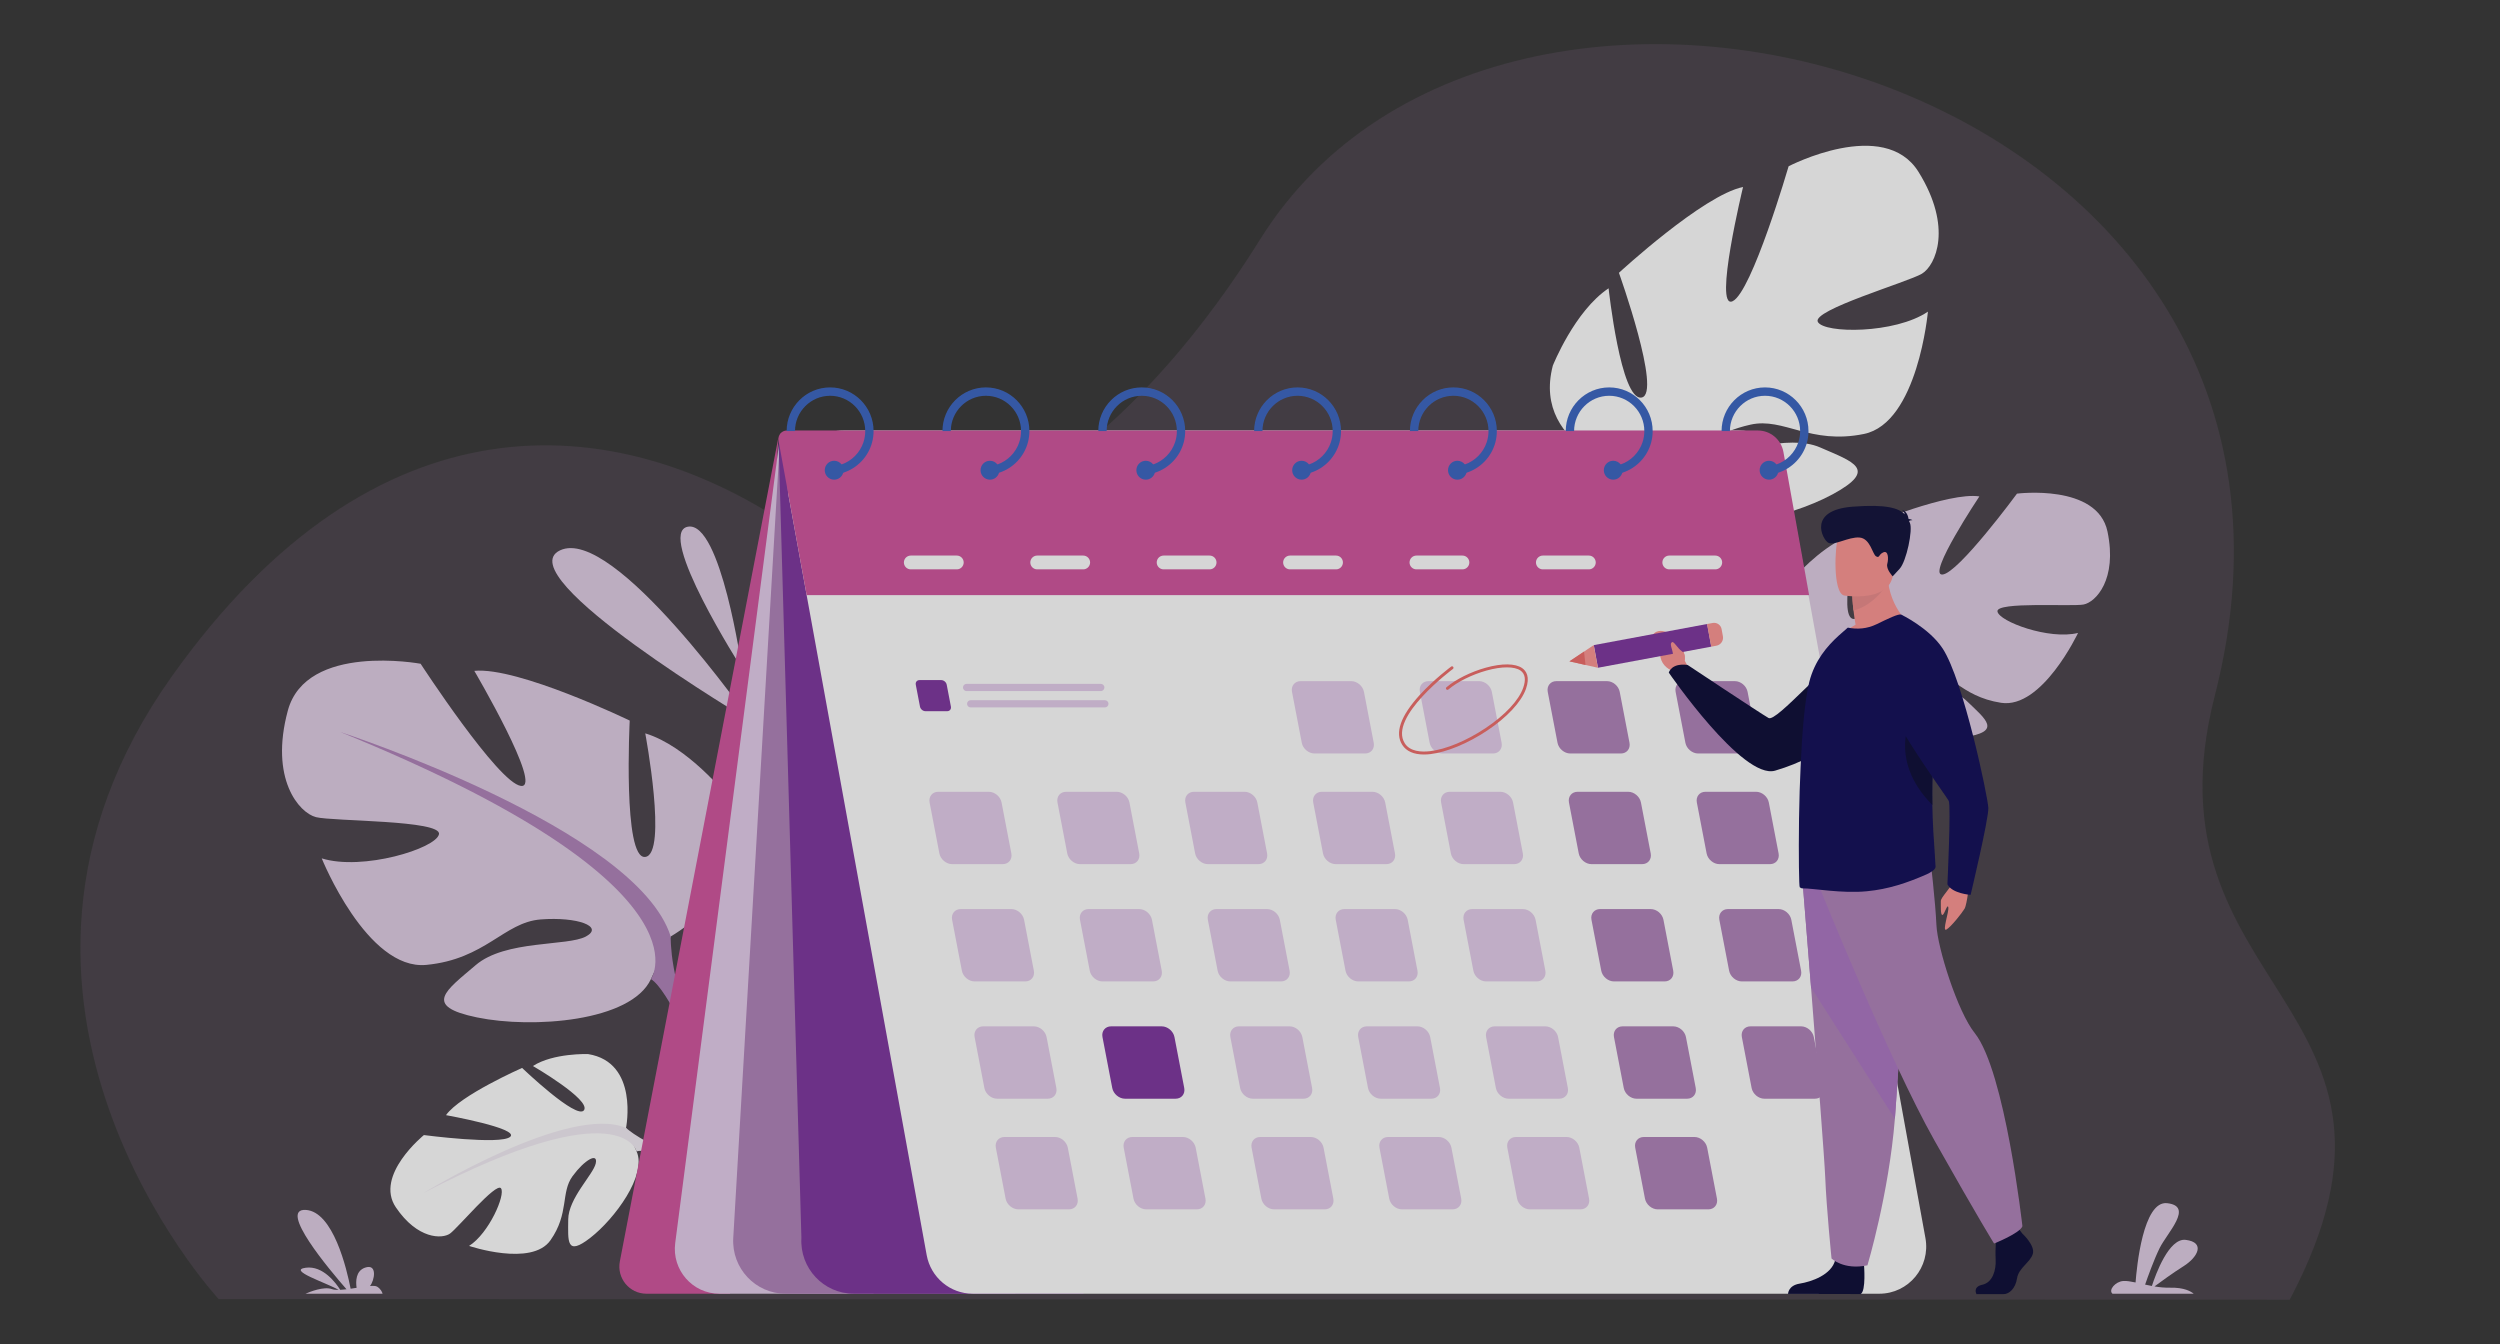 <svg width="212" height="114" viewBox="0 0 212 114" fill="none" xmlns="http://www.w3.org/2000/svg">
<rect x="0" y="0" width="212" height="114" fill="#333333" stroke="none"/>
<g opacity="0.8">
<path d="M18.542 110.162C18.542 110.162 -4.947 84.807 14.57 57.357C31.886 33.001 52.075 34.666 66.888 44.55C73.197 48.759 91.386 45.068 106.867 20.285C127.979 -13.512 201.162 6.986 187.818 58.984C181.361 84.147 207.47 85.062 194.167 110.215L18.542 110.162Z" fill="#AE7FB8" fill-opacity="0.15"/>
<path d="M63.65 61.145C63.65 61.145 52.03 44.516 47.489 46.671C42.948 48.827 63.65 61.145 63.65 61.145Z" fill="#DFCCE4"/>
<path d="M62.912 56.677C62.912 56.677 61.137 44.173 58.339 44.663C55.54 45.154 62.912 56.677 62.912 56.677Z" fill="#DFCCE4"/>
<path d="M53.087 95.648C53.087 95.648 54.204 90.084 49.866 89.385C49.866 89.385 46.925 89.282 45.192 90.397C45.192 90.397 50.112 93.253 49.527 94.14C48.942 95.028 44.273 90.561 44.273 90.561C44.273 90.561 38.999 92.883 37.822 94.565C37.822 94.565 44.054 95.682 43.27 96.397C42.486 97.112 35.947 96.254 35.947 96.254C35.947 96.254 31.733 99.666 33.568 102.382C35.404 105.098 37.498 105.079 38.161 104.607C38.824 104.135 42.069 100.235 42.482 100.765C42.894 101.296 41.466 104.589 39.777 105.654C39.777 105.654 45.082 107.45 46.68 105.174C48.278 102.898 47.539 101.128 48.552 99.74C49.565 98.352 50.727 97.701 50.52 98.653C50.312 99.606 48.194 101.607 48.185 103.427C48.176 105.247 47.997 106.572 50.065 104.962C52.132 103.353 54.878 99.632 53.983 97.64C53.087 95.648 53.087 95.648 53.087 95.648Z" fill="white"/>
<path d="M35.899 101.174C35.899 101.174 48.273 93.58 53.087 95.648C53.087 95.648 54.738 97.161 57.58 97.787L58.327 98.432C58.327 98.432 54.845 97.34 53.983 97.64C53.983 97.64 52.706 92.446 35.899 101.174Z" fill="#F3ECF5"/>
<path d="M57.58 97.786C57.58 97.786 61.416 98.28 63.609 101.78L63.141 102.101C63.141 102.101 60.202 98.859 57.824 98.281C55.447 97.704 57.58 97.786 57.58 97.786Z" fill="#F3ECF5"/>
<path d="M56.875 79.413C56.875 79.413 65.861 74.354 61.667 67.489C61.667 67.489 58.313 63.273 54.718 62.189C54.718 62.189 56.635 72.427 54.718 72.668C52.801 72.909 53.4 61.105 53.4 61.105C53.4 61.105 43.935 56.528 40.221 56.889C40.221 56.889 46.092 66.887 44.175 66.646C42.258 66.405 35.669 56.287 35.669 56.287C35.669 56.287 25.964 54.48 24.407 60.262C22.849 66.043 25.365 68.934 26.803 69.296C28.24 69.657 37.466 69.537 37.226 70.741C36.986 71.946 30.756 73.873 27.282 72.789C27.282 72.789 31.116 82.305 36.148 81.823C41.18 81.341 42.737 78.209 45.852 77.968C48.968 77.728 51.244 78.571 49.687 79.414C48.129 80.257 42.857 79.69 40.341 81.841C37.825 83.991 35.788 85.316 40.461 86.279C45.134 87.243 53.52 86.641 55.198 83.027C56.875 79.413 56.875 79.413 56.875 79.413Z" fill="#DFCCE4"/>
<path d="M28.839 62.068C28.839 62.068 53.999 70.259 56.875 79.413C56.875 79.413 56.755 83.509 59.271 88.207V90.013C59.271 90.013 56.635 83.87 55.198 83.027C55.198 83.027 60.829 75.077 28.839 62.068Z" fill="#AE7FB8"/>
<path d="M59.271 88.207C59.271 88.207 63.151 94.13 60.939 101.341L59.941 101.071C59.941 101.071 60.91 93.129 58.88 89.135C56.85 85.14 59.271 88.207 59.271 88.207Z" fill="#AE7FB8"/>
<path d="M66.008 37.087L52.563 106.965C52.29 108.387 53.373 109.707 54.813 109.707H61.904L66.008 37.087Z" fill="#CF509B"/>
<path d="M155.376 57.091C155.376 57.091 149.329 53.212 152.517 48.606C152.517 48.606 155.017 45.81 157.56 45.2C157.56 45.2 155.821 52.242 157.144 52.487C158.467 52.731 158.519 44.499 158.519 44.499C158.519 44.499 165.283 41.696 167.851 42.096C167.851 42.096 163.372 48.813 164.715 48.722C166.057 48.632 171.041 41.86 171.041 41.86C171.041 41.86 177.861 40.993 178.715 45.076C179.568 49.159 177.704 51.069 176.69 51.262C175.676 51.456 169.265 51.002 169.384 51.849C169.503 52.696 173.759 54.286 176.218 53.672C176.218 53.672 173.174 60.135 169.694 59.598C166.214 59.061 165.255 56.82 163.099 56.528C160.942 56.236 159.326 56.73 160.375 57.38C161.425 58.028 165.113 57.846 166.777 59.442C168.442 61.038 169.805 62.041 166.518 62.524C163.23 63.006 157.423 62.251 156.4 59.671C155.376 57.091 155.376 57.091 155.376 57.091Z" fill="#DFCCE4"/>
<path d="M175.56 46.154C175.56 46.154 157.739 50.84 155.376 57.091C155.376 57.091 155.297 59.943 153.361 63.109L153.289 64.365C153.289 64.365 155.366 60.199 156.399 59.671C156.399 59.671 152.799 53.916 175.56 46.154Z" fill="#DFCCE4"/>
<path d="M153.361 63.108C153.361 63.108 150.428 67.072 151.68 72.175L152.384 72.027C152.384 72.027 152.026 66.466 153.596 63.77C155.167 61.073 153.361 63.108 153.361 63.108Z" fill="#DFCCE4"/>
<path d="M139.094 40.256C139.094 40.256 129.802 38.204 131.679 31.006C131.679 31.006 133.521 26.375 136.409 24.448C136.409 24.448 137.444 34.015 139.203 33.712C140.961 33.408 137.285 23.135 137.285 23.135C137.285 23.135 144.432 16.539 147.811 15.858C147.811 15.858 145.287 26.277 146.917 25.547C148.547 24.818 151.675 14.099 151.675 14.099C151.675 14.099 159.773 9.887 162.691 14.578C165.608 19.27 164.155 22.503 162.98 23.21C161.806 23.916 153.619 26.295 154.151 27.296C154.684 28.296 160.705 28.321 163.487 26.427C163.487 26.427 162.635 35.871 158.058 36.801C153.481 37.731 151.27 35.382 148.452 36.008C145.634 36.635 143.847 37.993 145.448 38.319C147.05 38.644 151.559 36.723 154.356 37.946C157.153 39.17 159.307 39.792 155.433 41.903C151.56 44.013 143.985 45.74 141.54 42.998C139.094 40.256 139.094 40.256 139.094 40.256Z" fill="white"/>
<path d="M159.254 17.37C159.254 17.37 139.196 31.389 139.094 40.256C139.094 40.256 140.291 43.843 139.319 48.674L139.801 50.271C139.801 50.271 140.493 44.131 141.54 42.998C141.54 42.998 134.443 37.488 159.254 17.37Z" fill="white"/>
<path d="M139.319 48.674C139.319 48.674 137.468 54.956 141.345 60.734L142.156 60.227C142.156 60.227 139.182 53.467 139.912 49.389C140.642 45.312 139.319 48.674 139.319 48.674Z" fill="white"/>
<path d="M66.169 36.804L57.258 105.414C56.963 107.689 58.724 109.707 61.006 109.707H74.079L66.709 36.557L66.169 36.804Z" fill="#E4CCEB"/>
<path d="M66.169 36.805L62.18 104.977C62.03 107.543 64.059 109.707 66.616 109.707H86.113L66.169 36.805Z" fill="#AE7FB8"/>
<path d="M66.019 37.36L67.959 104.976C67.809 107.542 69.838 109.706 72.395 109.706H91.892L66.019 37.36Z" fill="#7B319C"/>
<path d="M159.367 109.707H82.492C80.572 109.707 78.927 108.328 78.582 106.43L66.884 42.116C66.353 39.196 68.584 36.506 71.536 36.506H147.506C149.426 36.506 151.071 37.885 151.416 39.783L163.277 104.992C163.723 107.446 161.848 109.707 159.367 109.707Z" fill="white"/>
<path d="M68.406 50.468H153.413L151.234 38.326C151.045 37.272 150.133 36.506 149.068 36.506H66.729C66.279 36.506 65.939 36.916 66.02 37.361L68.406 50.468Z" fill="#CF509B"/>
<path d="M70.394 32.852C68.361 32.852 66.708 34.513 66.708 36.556H67.416C67.416 34.905 68.751 33.562 70.394 33.562C72.035 33.562 73.372 34.905 73.372 36.556C73.372 36.887 73.318 37.206 73.219 37.504C72.926 38.383 72.238 39.083 71.367 39.385C71.113 39.474 70.844 39.529 70.563 39.545V40.257C70.89 40.242 71.205 40.185 71.505 40.089C72.7 39.709 73.634 38.73 73.957 37.504C74.037 37.201 74.079 36.883 74.079 36.556C74.079 34.512 72.426 32.852 70.394 32.852Z" fill="#3662C1"/>
<path d="M71.534 39.875C71.534 39.949 71.523 40.021 71.505 40.089C71.412 40.428 71.103 40.677 70.735 40.677C70.295 40.677 69.938 40.318 69.938 39.875C69.938 39.432 70.295 39.072 70.735 39.072C70.993 39.072 71.221 39.195 71.367 39.385C71.472 39.521 71.534 39.69 71.534 39.875Z" fill="#3662C1"/>
<path d="M83.607 32.852C81.575 32.852 79.921 34.513 79.921 36.556H80.629C80.629 34.905 81.965 33.562 83.607 33.562C85.249 33.562 86.585 34.905 86.585 36.556C86.585 36.887 86.531 37.206 86.431 37.504C86.139 38.383 85.451 39.083 84.581 39.385C84.326 39.474 84.056 39.529 83.776 39.545V40.257C84.103 40.242 84.418 40.185 84.718 40.089C85.914 39.709 86.848 38.73 87.171 37.504C87.25 37.201 87.293 36.883 87.293 36.556C87.293 34.512 85.639 32.852 83.607 32.852Z" fill="#3662C1"/>
<path d="M84.746 39.875C84.746 39.949 84.736 40.021 84.717 40.089C84.624 40.428 84.316 40.677 83.948 40.677C83.507 40.677 83.15 40.318 83.15 39.875C83.15 39.432 83.507 39.072 83.948 39.072C84.206 39.072 84.434 39.195 84.581 39.385C84.684 39.521 84.746 39.69 84.746 39.875Z" fill="#3662C1"/>
<path d="M96.821 32.852C94.788 32.852 93.135 34.513 93.135 36.556H93.842C93.842 34.905 95.178 33.562 96.821 33.562C98.463 33.562 99.798 34.905 99.798 36.556C99.798 36.887 99.745 37.206 99.645 37.504C99.352 38.383 98.664 39.083 97.794 39.385C97.54 39.474 97.27 39.529 96.989 39.545V40.257C97.316 40.242 97.632 40.185 97.931 40.089C99.127 39.708 100.06 38.73 100.383 37.504C100.463 37.201 100.505 36.883 100.505 36.556C100.505 34.512 98.852 32.852 96.821 32.852Z" fill="#3662C1"/>
<path d="M97.96 39.875C97.96 39.949 97.949 40.021 97.931 40.089C97.838 40.428 97.529 40.677 97.162 40.677C96.721 40.677 96.364 40.318 96.364 39.875C96.364 39.432 96.721 39.072 97.162 39.072C97.419 39.072 97.647 39.195 97.794 39.385C97.898 39.521 97.96 39.69 97.96 39.875Z" fill="#3662C1"/>
<path d="M110.034 32.852C108.001 32.852 106.349 34.513 106.349 36.556H107.056C107.056 34.905 108.391 33.562 110.034 33.562C111.675 33.562 113.012 34.905 113.012 36.556C113.012 36.887 112.958 37.206 112.859 37.504C112.566 38.383 111.878 39.083 111.007 39.385C110.753 39.474 110.483 39.529 110.203 39.545V40.257C110.529 40.242 110.845 40.185 111.145 40.089C112.341 39.708 113.274 38.73 113.597 37.504C113.676 37.201 113.719 36.883 113.719 36.556C113.719 34.512 112.066 32.852 110.034 32.852Z" fill="#3662C1"/>
<path d="M111.173 39.875C111.173 39.949 111.163 40.021 111.145 40.089C111.051 40.428 110.742 40.677 110.375 40.677C109.934 40.677 109.577 40.318 109.577 39.875C109.577 39.432 109.934 39.072 110.375 39.072C110.632 39.072 110.861 39.195 111.007 39.385C111.112 39.521 111.173 39.69 111.173 39.875Z" fill="#3662C1"/>
<path d="M123.247 32.852C121.215 32.852 119.562 34.513 119.562 36.556H120.269C120.269 34.905 121.605 33.562 123.247 33.562C124.889 33.562 126.225 34.905 126.225 36.556C126.225 36.887 126.171 37.206 126.072 37.504C125.779 38.383 125.091 39.083 124.22 39.385C123.966 39.474 123.696 39.529 123.416 39.545V40.257C123.743 40.242 124.058 40.185 124.357 40.089C125.554 39.709 126.488 38.73 126.811 37.504C126.89 37.201 126.932 36.883 126.932 36.556C126.932 34.512 125.279 32.852 123.247 32.852Z" fill="#3662C1"/>
<path d="M124.386 39.875C124.386 39.949 124.376 40.021 124.357 40.089C124.264 40.428 123.956 40.677 123.588 40.677C123.147 40.677 122.79 40.318 122.79 39.875C122.79 39.432 123.147 39.072 123.588 39.072C123.846 39.072 124.074 39.195 124.22 39.385C124.324 39.521 124.386 39.69 124.386 39.875Z" fill="#3662C1"/>
<path d="M136.461 32.852C134.429 32.852 132.775 34.513 132.775 36.556H133.483C133.483 34.905 134.818 33.562 136.461 33.562C138.103 33.562 139.439 34.905 139.439 36.556C139.439 36.887 139.385 37.206 139.286 37.504C138.993 38.383 138.305 39.083 137.434 39.385C137.18 39.474 136.91 39.529 136.63 39.545V40.257C136.957 40.242 137.272 40.185 137.571 40.089C138.767 39.709 139.701 38.73 140.024 37.504C140.103 37.201 140.146 36.883 140.146 36.556C140.145 34.512 138.492 32.852 136.461 32.852Z" fill="#3662C1"/>
<path d="M137.6 39.875C137.6 39.949 137.589 40.021 137.571 40.089C137.478 40.428 137.169 40.677 136.802 40.677C136.361 40.677 136.004 40.318 136.004 39.875C136.004 39.432 136.361 39.072 136.802 39.072C137.059 39.072 137.287 39.195 137.434 39.385C137.538 39.521 137.6 39.69 137.6 39.875Z" fill="#3662C1"/>
<path d="M149.673 32.852C147.641 32.852 145.989 34.513 145.989 36.556H146.696C146.696 34.905 148.032 33.562 149.673 33.562C151.315 33.562 152.652 34.905 152.652 36.556C152.652 36.887 152.598 37.206 152.499 37.504C152.206 38.383 151.518 39.083 150.647 39.385C150.393 39.474 150.124 39.529 149.843 39.545V40.257C150.17 40.242 150.485 40.185 150.785 40.089C151.98 39.709 152.914 38.73 153.237 37.504C153.317 37.201 153.359 36.883 153.359 36.556C153.359 34.512 151.706 32.852 149.673 32.852Z" fill="#3662C1"/>
<path d="M150.813 39.875C150.813 39.949 150.803 40.021 150.785 40.089C150.691 40.428 150.382 40.677 150.015 40.677C149.575 40.677 149.217 40.318 149.217 39.875C149.217 39.432 149.575 39.072 150.015 39.072C150.273 39.072 150.501 39.195 150.647 39.385C150.752 39.521 150.813 39.69 150.813 39.875Z" fill="#3662C1"/>
<path d="M117.565 73.279H113.268C112.771 73.279 112.286 72.87 112.19 72.371L111.361 68.051C111.265 67.551 111.593 67.143 112.09 67.143H116.388C116.884 67.143 117.369 67.551 117.465 68.051L118.294 72.371C118.39 72.871 118.062 73.279 117.565 73.279Z" fill="#E4CCEB"/>
<path d="M128.408 73.279H124.111C123.614 73.279 123.13 72.87 123.034 72.371L122.205 68.051C122.109 67.551 122.437 67.143 122.934 67.143H127.231C127.728 67.143 128.213 67.551 128.308 68.051L129.137 72.371C129.233 72.871 128.905 73.279 128.408 73.279Z" fill="#E4CCEB"/>
<path d="M139.252 73.279H134.955C134.458 73.279 133.973 72.87 133.877 72.371L133.048 68.051C132.953 67.551 133.28 67.143 133.777 67.143H138.075C138.571 67.143 139.056 67.551 139.152 68.051L139.981 72.371C140.077 72.871 139.749 73.279 139.252 73.279Z" fill="#AE7FB8"/>
<path d="M85.034 73.279H80.737C80.24 73.279 79.755 72.87 79.659 72.371L78.83 68.051C78.734 67.551 79.062 67.143 79.559 67.143H83.856C84.353 67.143 84.838 67.551 84.933 68.051L85.763 72.371C85.859 72.871 85.531 73.279 85.034 73.279Z" fill="#E4CCEB"/>
<path d="M80.324 60.309H78.477C78.264 60.309 78.055 60.134 78.014 59.919L77.658 58.062C77.617 57.847 77.758 57.672 77.971 57.672H79.818C80.031 57.672 80.24 57.847 80.281 58.062L80.637 59.919C80.679 60.134 80.537 60.309 80.324 60.309Z" fill="#7B319C"/>
<path d="M95.878 73.279H91.58C91.084 73.279 90.599 72.87 90.503 72.371L89.674 68.051C89.578 67.551 89.906 67.143 90.403 67.143H94.7C95.197 67.143 95.682 67.551 95.777 68.051L96.606 72.371C96.702 72.871 96.374 73.279 95.878 73.279Z" fill="#E4CCEB"/>
<path d="M106.721 73.279H102.424C101.927 73.279 101.442 72.87 101.347 72.371L100.518 68.051C100.422 67.551 100.75 67.143 101.247 67.143H105.544C106.041 67.143 106.525 67.551 106.621 68.051L107.45 72.371C107.546 72.871 107.218 73.279 106.721 73.279Z" fill="#E4CCEB"/>
<path d="M150.096 73.279H145.798C145.302 73.279 144.817 72.87 144.721 72.371L143.892 68.051C143.796 67.551 144.124 67.143 144.621 67.143H148.919C149.415 67.143 149.9 67.551 149.996 68.051L150.825 72.371C150.921 72.871 150.593 73.279 150.096 73.279Z" fill="#AE7FB8"/>
<path d="M115.764 63.896H111.467C110.97 63.896 110.485 63.488 110.39 62.988L109.561 58.668C109.465 58.169 109.793 57.76 110.29 57.76H114.587C115.083 57.76 115.568 58.169 115.664 58.668L116.493 62.988C116.589 63.488 116.261 63.896 115.764 63.896Z" fill="#E4CCEB"/>
<path d="M126.608 63.896H122.311C121.814 63.896 121.329 63.488 121.233 62.988L120.404 58.668C120.309 58.169 120.637 57.76 121.133 57.76H125.43C125.927 57.76 126.412 58.169 126.508 58.668L127.337 62.988C127.433 63.488 127.105 63.896 126.608 63.896Z" fill="#E4CCEB"/>
<path d="M137.452 63.896H133.155C132.658 63.896 132.173 63.488 132.077 62.988L131.248 58.668C131.153 58.169 131.481 57.76 131.977 57.76H136.275C136.771 57.76 137.256 58.169 137.352 58.668L138.181 62.988C138.277 63.488 137.948 63.896 137.452 63.896Z" fill="#AE7FB8"/>
<path d="M148.296 63.896H143.998C143.502 63.896 143.017 63.488 142.921 62.988L142.092 58.668C141.996 58.169 142.324 57.76 142.821 57.76H147.118C147.615 57.76 148.1 58.169 148.196 58.668L149.025 62.988C149.12 63.488 148.792 63.896 148.296 63.896Z" fill="#AE7FB8"/>
<path d="M119.473 83.225H115.176C114.679 83.225 114.194 82.817 114.099 82.317L113.27 77.997C113.174 77.497 113.502 77.089 113.998 77.089H118.296C118.792 77.089 119.277 77.497 119.373 77.997L120.202 82.317C120.298 82.817 119.97 83.225 119.473 83.225Z" fill="#E4CCEB"/>
<path d="M130.317 83.225H126.019C125.523 83.225 125.038 82.817 124.942 82.317L124.113 77.997C124.017 77.497 124.345 77.089 124.842 77.089H129.139C129.636 77.089 130.121 77.497 130.217 77.997L131.046 82.317C131.142 82.817 130.813 83.225 130.317 83.225Z" fill="#E4CCEB"/>
<path d="M141.161 83.225H136.863C136.367 83.225 135.882 82.817 135.786 82.317L134.957 77.997C134.861 77.497 135.189 77.089 135.686 77.089H139.983C140.48 77.089 140.965 77.497 141.061 77.997L141.889 82.317C141.985 82.817 141.657 83.225 141.161 83.225Z" fill="#AE7FB8"/>
<path d="M86.942 83.225H82.645C82.148 83.225 81.663 82.817 81.567 82.317L80.738 77.997C80.642 77.497 80.971 77.089 81.467 77.089H85.765C86.261 77.089 86.746 77.497 86.842 77.997L87.671 82.317C87.767 82.817 87.439 83.225 86.942 83.225Z" fill="#E4CCEB"/>
<path d="M97.786 83.225H93.488C92.992 83.225 92.507 82.817 92.411 82.317L91.582 77.997C91.486 77.497 91.814 77.089 92.311 77.089H96.608C97.105 77.089 97.59 77.497 97.686 77.997L98.515 82.317C98.61 82.817 98.282 83.225 97.786 83.225Z" fill="#E4CCEB"/>
<path d="M108.63 83.225H104.332C103.835 83.225 103.351 82.817 103.255 82.317L102.426 77.997C102.33 77.497 102.658 77.089 103.155 77.089H107.452C107.949 77.089 108.433 77.497 108.529 77.997L109.359 82.317C109.454 82.817 109.126 83.225 108.63 83.225Z" fill="#E4CCEB"/>
<path d="M152.004 83.225H147.707C147.21 83.225 146.725 82.817 146.629 82.317L145.8 77.997C145.705 77.497 146.033 77.089 146.529 77.089H150.827C151.323 77.089 151.808 77.497 151.904 77.997L152.733 82.317C152.829 82.817 152.5 83.225 152.004 83.225Z" fill="#AE7FB8"/>
<path d="M121.381 93.171H117.084C116.587 93.171 116.102 92.762 116.006 92.262L115.177 87.942C115.081 87.443 115.409 87.034 115.906 87.034H120.203C120.7 87.034 121.185 87.443 121.281 87.942L122.11 92.262C122.206 92.762 121.878 93.171 121.381 93.171Z" fill="#E4CCEB"/>
<path d="M132.225 93.171H127.928C127.431 93.171 126.946 92.762 126.85 92.262L126.022 87.942C125.926 87.443 126.254 87.034 126.75 87.034H131.047C131.545 87.034 132.029 87.443 132.125 87.942L132.954 92.262C133.05 92.762 132.722 93.171 132.225 93.171Z" fill="#E4CCEB"/>
<path d="M143.068 93.171H138.771C138.274 93.171 137.79 92.762 137.694 92.262L136.865 87.942C136.769 87.443 137.097 87.034 137.594 87.034H141.891C142.388 87.034 142.873 87.443 142.968 87.942L143.798 92.262C143.893 92.762 143.565 93.171 143.068 93.171Z" fill="#AE7FB8"/>
<path d="M88.85 93.171H84.553C84.056 93.171 83.571 92.762 83.475 92.262L82.647 87.942C82.551 87.443 82.879 87.034 83.375 87.034H87.673C88.169 87.034 88.654 87.443 88.75 87.942L89.579 92.262C89.675 92.762 89.347 93.171 88.85 93.171Z" fill="#E4CCEB"/>
<path d="M99.694 93.171H95.397C94.9 93.171 94.415 92.762 94.319 92.262L93.49 87.942C93.394 87.443 93.723 87.034 94.219 87.034H98.516C99.013 87.034 99.498 87.443 99.594 87.942L100.423 92.262C100.519 92.762 100.191 93.171 99.694 93.171Z" fill="#7B319C"/>
<path d="M110.537 93.171H106.24C105.743 93.171 105.259 92.762 105.163 92.262L104.334 87.942C104.238 87.443 104.566 87.034 105.063 87.034H109.36C109.857 87.034 110.342 87.443 110.438 87.942L111.267 92.262C111.363 92.762 111.034 93.171 110.537 93.171Z" fill="#E4CCEB"/>
<path d="M153.912 93.171H149.615C149.118 93.171 148.633 92.762 148.537 92.262L147.709 87.942C147.613 87.443 147.941 87.034 148.437 87.034H152.735C153.232 87.034 153.716 87.443 153.812 87.942L154.641 92.262C154.737 92.762 154.409 93.171 153.912 93.171Z" fill="#AE7FB8"/>
<path d="M123.181 102.554H118.884C118.387 102.554 117.903 102.145 117.807 101.645L116.978 97.325C116.882 96.826 117.21 96.417 117.707 96.417H122.004C122.501 96.417 122.986 96.826 123.081 97.325L123.911 101.645C124.006 102.145 123.678 102.554 123.181 102.554Z" fill="#E4CCEB"/>
<path d="M134.025 102.554H129.728C129.231 102.554 128.746 102.145 128.65 101.645L127.821 97.325C127.725 96.826 128.054 96.417 128.55 96.417H132.848C133.344 96.417 133.829 96.826 133.925 97.325L134.754 101.645C134.85 102.145 134.522 102.554 134.025 102.554Z" fill="#E4CCEB"/>
<path d="M144.869 102.554H140.572C140.075 102.554 139.59 102.145 139.494 101.645L138.666 97.325C138.57 96.826 138.898 96.417 139.394 96.417H143.692C144.188 96.417 144.673 96.826 144.769 97.325L145.598 101.645C145.694 102.145 145.366 102.554 144.869 102.554Z" fill="#AE7FB8"/>
<path d="M90.651 102.554H86.354C85.857 102.554 85.372 102.145 85.276 101.645L84.447 97.325C84.352 96.826 84.68 96.417 85.176 96.417H89.474C89.971 96.417 90.455 96.826 90.551 97.325L91.38 101.645C91.476 102.145 91.147 102.554 90.651 102.554Z" fill="#E4CCEB"/>
<path d="M101.494 102.554H97.197C96.7 102.554 96.215 102.145 96.12 101.645L95.29 97.325C95.195 96.826 95.523 96.417 96.019 96.417H100.317C100.813 96.417 101.298 96.826 101.394 97.325L102.223 101.645C102.319 102.145 101.991 102.554 101.494 102.554Z" fill="#E4CCEB"/>
<path d="M112.338 102.554H108.041C107.544 102.554 107.059 102.145 106.963 101.645L106.134 97.325C106.039 96.826 106.367 96.417 106.863 96.417H111.161C111.657 96.417 112.142 96.826 112.238 97.325L113.067 101.645C113.163 102.145 112.835 102.554 112.338 102.554Z" fill="#E4CCEB"/>
<path d="M93.349 58.605H81.964C81.797 58.605 81.659 58.466 81.659 58.298C81.659 58.129 81.796 57.991 81.964 57.991H93.349C93.516 57.991 93.654 58.129 93.654 58.298C93.654 58.466 93.516 58.605 93.349 58.605Z" fill="#E4CCEB"/>
<path d="M93.695 59.99H82.31C82.143 59.99 82.005 59.852 82.005 59.683C82.005 59.515 82.143 59.377 82.31 59.377H93.695C93.863 59.377 94 59.515 94 59.683C94 59.852 93.863 59.99 93.695 59.99Z" fill="#E4CCEB"/>
<path d="M81.139 48.282H77.232C76.912 48.282 76.65 48.019 76.65 47.697C76.65 47.376 76.912 47.112 77.232 47.112H81.139C81.459 47.112 81.721 47.376 81.721 47.697C81.721 48.019 81.459 48.282 81.139 48.282Z" fill="white"/>
<path d="M91.858 48.282H87.952C87.632 48.282 87.37 48.019 87.37 47.697C87.37 47.376 87.632 47.112 87.952 47.112H91.858C92.178 47.112 92.441 47.376 92.441 47.697C92.441 48.019 92.178 48.282 91.858 48.282Z" fill="white"/>
<path d="M102.579 48.282H98.672C98.352 48.282 98.09 48.019 98.09 47.697C98.09 47.376 98.352 47.112 98.672 47.112H102.579C102.899 47.112 103.16 47.376 103.16 47.697C103.16 48.019 102.899 48.282 102.579 48.282Z" fill="white"/>
<path d="M113.298 48.282H109.392C109.072 48.282 108.81 48.019 108.81 47.697C108.81 47.376 109.072 47.112 109.392 47.112H113.298C113.618 47.112 113.88 47.376 113.88 47.697C113.88 48.019 113.618 48.282 113.298 48.282Z" fill="white"/>
<path d="M124.018 48.282H120.111C119.791 48.282 119.529 48.019 119.529 47.697C119.529 47.376 119.791 47.112 120.111 47.112H124.018C124.338 47.112 124.6 47.376 124.6 47.697C124.6 48.019 124.338 48.282 124.018 48.282Z" fill="white"/>
<path d="M134.738 48.282H130.831C130.511 48.282 130.249 48.019 130.249 47.697C130.249 47.376 130.511 47.112 130.831 47.112H134.738C135.057 47.112 135.319 47.376 135.319 47.697C135.319 48.019 135.057 48.282 134.738 48.282Z" fill="white"/>
<path d="M145.458 48.282H141.551C141.231 48.282 140.969 48.019 140.969 47.697C140.969 47.376 141.231 47.112 141.551 47.112H145.458C145.778 47.112 146.04 47.376 146.04 47.697C146.04 48.019 145.778 48.282 145.458 48.282Z" fill="white"/>
<path d="M120.749 63.982C119.886 63.982 119.258 63.706 118.916 63.172C118.259 62.148 118.766 60.712 120.422 58.904C121.632 57.584 123.044 56.537 123.058 56.527C123.114 56.486 123.192 56.498 123.233 56.554C123.273 56.61 123.261 56.688 123.206 56.729C123.15 56.77 117.707 60.822 119.126 63.036C119.575 63.738 120.537 63.785 121.266 63.7C122.615 63.543 124.374 62.813 125.971 61.746C127.624 60.643 128.788 59.398 129.165 58.333C129.413 57.635 129.336 57.14 128.938 56.862C128.423 56.504 127.347 56.504 126.06 56.861C124.827 57.204 123.586 57.821 122.822 58.471C122.769 58.516 122.691 58.509 122.646 58.456C122.602 58.404 122.608 58.324 122.661 58.279C123.451 57.607 124.728 56.971 125.993 56.62C127.371 56.237 128.496 56.25 129.08 56.656C129.425 56.897 129.762 57.397 129.401 58.417C129.005 59.532 127.805 60.822 126.109 61.955C124.48 63.042 122.681 63.787 121.295 63.949C121.104 63.971 120.922 63.982 120.749 63.982Z" fill="#ED6966"/>
<path d="M143.307 56.859L142.863 56.018C142.863 56.018 143.083 54.519 141.215 53.571C141.215 53.571 140.532 53.291 140.147 53.851C139.792 54.367 140.824 54.273 140.768 55.156C140.713 56.038 141.129 56.555 141.709 56.843L142.188 57.401L143.307 56.859Z" fill="#FC9290"/>
<path d="M160.961 54.848C160.961 54.848 159.357 62.764 150.529 65.351C147.773 66.158 141.512 57.036 141.512 57.036C141.512 57.036 141.732 56.196 143.111 56.389C143.111 56.389 149.207 60.446 149.974 60.887C150.655 61.278 155.134 55.859 157.176 54.985C159.217 54.111 160.961 54.848 160.961 54.848Z" fill="#060632"/>
<path d="M135.154 54.705L135.507 56.625L145.117 54.836L144.763 52.915L135.154 54.705Z" fill="#7B319C"/>
<path d="M133.089 56.082L135.5 56.627L135.146 54.706L133.089 56.082Z" fill="#FC9290"/>
<path d="M145.991 53.347L146.102 53.954C146.171 54.327 145.926 54.686 145.554 54.755L145.11 54.838L144.756 52.917L145.239 52.827C145.589 52.762 145.926 52.995 145.991 53.347Z" fill="#FC9290"/>
<path d="M171.501 104.613C171.501 104.613 172.596 105.618 172.383 106.332C172.169 107.046 171.181 107.522 171.047 108.394C170.913 109.267 170.379 109.743 169.898 109.743C169.417 109.743 167.606 109.743 167.606 109.743C167.606 109.743 167.252 109.129 168.107 108.944C168.961 108.758 169.284 107.733 169.231 106.781C169.177 105.829 169.311 104.56 169.311 104.56L171.127 104.137L171.501 104.613Z" fill="#060632"/>
<path d="M158.065 107.211C158.065 107.211 158.261 109.498 157.78 109.736L151.627 109.723C151.627 109.723 151.627 109.009 152.615 108.851C153.603 108.692 155.34 108.11 155.634 106.815C155.928 105.519 158.065 107.211 158.065 107.211Z" fill="#060632"/>
<path d="M152.87 74.907C152.87 74.907 153.194 78.916 153.576 83.734C154.095 90.28 154.718 98.32 154.78 99.843C154.886 102.488 155.314 106.719 155.314 106.719C155.314 106.719 156.329 107.724 158.359 107.3C158.359 107.3 160.169 101.261 160.686 94.871C160.694 94.766 160.702 94.66 160.71 94.555C161.191 88.05 161.938 74.352 161.938 74.352L152.87 74.907Z" fill="#AE7FB8"/>
<path d="M152.87 74.908C152.87 74.908 153.194 78.916 153.576 83.735L160.686 94.872C160.694 94.767 160.702 94.661 160.71 94.556C161.19 88.051 161.938 74.353 161.938 74.353L152.87 74.908Z" fill="#AA73C2"/>
<path d="M154.352 75.383C154.352 75.383 160.202 89.901 164.048 96.724C167.895 103.546 169.097 105.45 169.097 105.45C169.097 105.45 171.301 104.577 171.501 103.983C171.501 103.983 170.03 90.811 167.454 87.6C165.998 85.786 164.289 80.342 164.209 78.438C164.128 76.534 163.688 72.766 163.688 72.766L154.352 75.383Z" fill="#AE7FB8"/>
<path d="M162.049 53.012C162.049 53.012 158.091 54.932 155.809 54.219C155.809 54.219 156.37 53.507 157.353 52.977C157.274 52.517 157.213 52.117 157.178 51.778C157.081 50.996 157.081 50.553 157.081 50.553L158.608 49.345L160.056 48.19C159.943 51.439 162.049 53.012 162.049 53.012Z" fill="#FC9290"/>
<path d="M152.619 75.238C152.69 75.299 152.769 75.334 152.857 75.334C153.717 75.316 156.218 75.793 158.333 75.576C160.123 75.403 161.703 74.882 163.397 74.135C163.626 74.031 164.144 73.752 164.135 73.509C164.125 73.231 164.1 72.84 164.065 72.336C163.994 71.343 163.894 69.934 163.862 68.263C163.839 67.024 163.852 65.642 163.941 64.178C163.946 64.079 163.952 63.98 163.956 63.881C163.981 63.344 163.994 62.804 163.994 62.275C164.003 60.572 163.88 58.948 163.635 57.497C163.204 54.977 162.396 53.005 161.203 52.128C161.045 52.006 160.062 52.483 159.15 52.927C158.315 53.335 157.482 53.379 156.693 53.223L155.903 53.917C154.945 54.794 153.892 56.002 153.427 57.827C153.041 59.374 152.813 62.171 152.69 65.073C152.629 66.394 152.585 67.714 152.567 68.974V69.017C152.558 69.147 152.558 69.279 152.558 69.409C152.515 72.632 152.558 75.195 152.619 75.238Z" fill="#0B0754"/>
<path d="M160.083 49.432C160.083 49.432 159.082 51.265 157.178 51.777C157.081 50.995 157.081 50.553 157.081 50.553L158.608 49.345L160.083 49.432Z" fill="#EA8888"/>
<path d="M156.385 50.499C156.385 50.499 160.16 51.12 160.515 48.787C160.87 46.453 161.596 44.961 159.2 44.466C156.804 43.971 156.199 44.792 155.889 45.542C155.58 46.293 155.412 50.278 156.385 50.499Z" fill="#FC9290"/>
<path d="M161.887 44.187C161.922 44.147 162.001 44.115 162.177 44.106C162.177 44.106 162.036 44.017 161.848 44.013C161.811 43.766 161.681 43.331 161.26 43.225C161.26 43.225 161.487 43.346 161.516 43.608C161.029 43.105 159.984 42.738 157.089 42.968C153.276 43.27 154.533 45.725 155.026 46.018C155.52 46.311 156.763 45.508 157.683 45.582C158.603 45.655 158.778 46.992 159.09 47.175C159.402 47.358 159.279 47.034 159.701 46.842C160.123 46.65 160.164 47.353 160.042 47.811C159.92 48.268 160.5 48.872 160.5 48.872C160.5 48.872 160.5 48.872 161.086 48.237C161.672 47.602 162.225 44.913 161.958 44.34C161.935 44.289 161.912 44.238 161.887 44.187Z" fill="#0B0B36"/>
<path d="M142.855 55.978C142.855 55.978 142.985 55.462 142.629 55.23C142.273 54.998 141.945 54.368 141.795 54.453C141.485 54.63 141.965 55.181 141.877 55.867C141.846 56.107 142.403 56.737 142.855 55.978Z" fill="#FC9290"/>
<path d="M163.862 68.264C163.838 67.025 163.852 65.643 163.941 64.178C163.946 64.08 163.951 63.981 163.955 63.882C163.596 62.094 163.053 60.508 162.254 60.456C162.254 60.456 159.873 64.218 163.862 68.264Z" fill="#060632"/>
<path d="M167.011 74.75C167.011 74.75 166.813 76.69 166.595 77.057C166.378 77.424 165.45 78.597 165.056 78.827C164.661 79.057 165.297 77.282 165.216 76.936C165.135 76.591 164.891 77.567 164.717 77.59C164.543 77.613 164.588 76.734 164.582 76.415C164.575 76.095 165.428 75.306 165.729 74.626C166.03 73.945 167.011 74.75 167.011 74.75Z" fill="#FC9290"/>
<path d="M161.201 52.108C161.201 52.108 163.591 53.246 164.737 54.994C166.513 57.707 168.573 67.592 168.611 68.507C168.649 69.423 167.108 75.885 167.108 75.885C167.108 75.885 165.544 75.781 165.141 74.988C165.141 74.988 165.453 68.348 165.255 67.921C165.058 67.495 158.738 59.014 159.449 57.205C160.16 55.395 161.201 52.108 161.201 52.108Z" fill="#0B0754"/>
<path d="M134.325 55.256L134.451 56.39L133.089 56.082L134.325 55.256Z" fill="#ED6966"/>
<path d="M186.023 109.707H179.138C178.769 109.392 179.393 108.677 180.046 108.629C180.329 108.608 180.687 108.667 181.096 108.754C181.191 107.489 181.732 101.802 183.771 102.03C186.065 102.286 183.771 104.535 183.123 105.866C182.643 106.852 182.137 108.267 181.905 108.934C182.091 108.975 182.284 109.014 182.481 109.051C182.785 108.113 183.916 104.957 185.354 105.141C187.042 105.356 186.363 106.621 185.167 107.372C184.288 107.925 183.211 108.709 182.698 109.089C183.133 109.16 183.586 109.208 184.045 109.197C185.224 109.169 185.8 109.519 186.023 109.707Z" fill="#DFCCE4"/>
<path d="M28.853 109.378C28.488 108.802 27.39 107.306 25.927 107.504C24.334 107.72 27.687 108.776 28.714 109.383C28.486 109.386 28.29 109.367 28.146 109.316C27.459 109.07 26.284 109.542 25.908 109.707H32.443C32.398 109.55 32.28 109.293 31.975 109.106C31.868 109.04 31.652 109.031 31.374 109.052C31.762 108.592 32.032 107.121 30.951 107.499C30.161 107.776 30.163 108.675 30.24 109.206C30.072 109.233 29.901 109.26 29.733 109.284C29.408 107.617 28.257 102.731 25.925 102.601C23.56 102.469 27.93 107.668 29.385 109.331C29.198 109.353 29.019 109.37 28.853 109.378Z" fill="#DFCCE4"/>
</g>
</svg>
